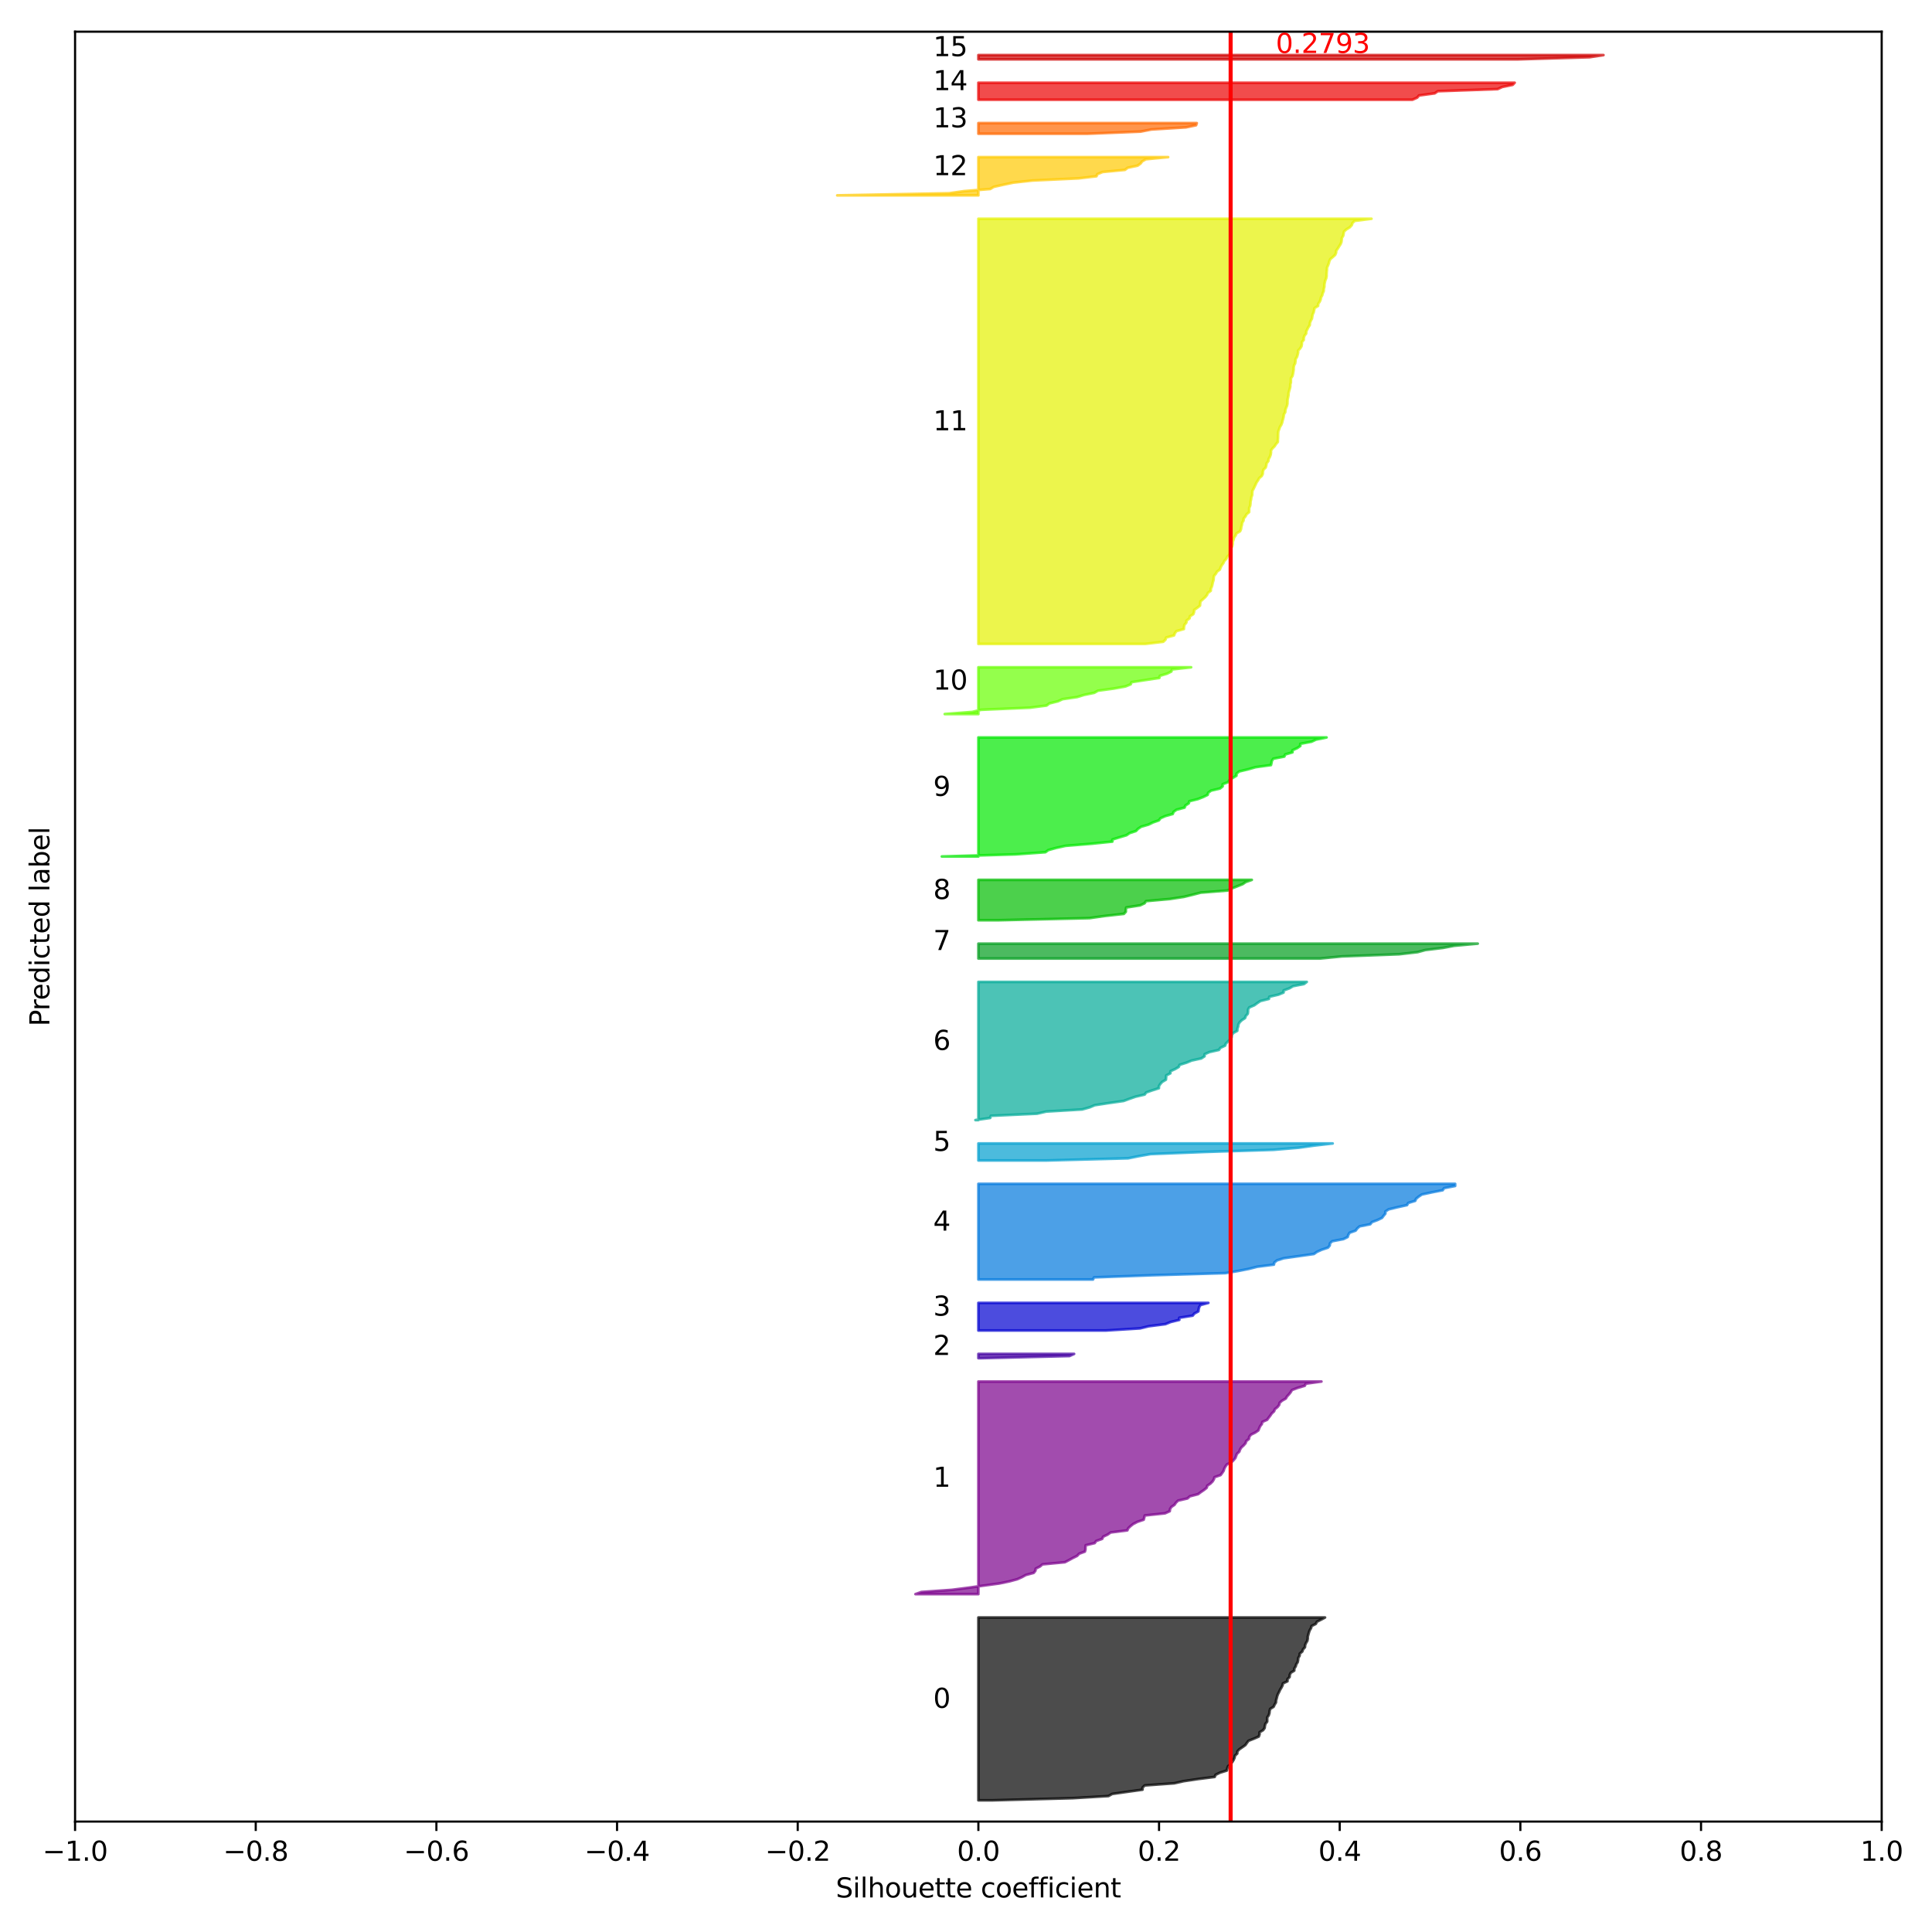 <?xml version="1.0" encoding="utf-8" standalone="no"?>
<!DOCTYPE svg PUBLIC "-//W3C//DTD SVG 1.1//EN"
  "http://www.w3.org/Graphics/SVG/1.1/DTD/svg11.dtd">
<svg xmlns:xlink="http://www.w3.org/1999/xlink" width="720pt" height="720pt" viewBox="0 0 720 720" xmlns="http://www.w3.org/2000/svg" version="1.1">
 <defs>
  <style type="text/css">*{stroke-linejoin: round; stroke-linecap: butt}</style>
 </defs>
 <g id="figure_1">
  <g id="patch_1">
   <path d="M 0 720 
L 720 720 
L 720 0 
L 0 0 
z
" style="fill: #ffffff"/>
  </g>
  <g id="axes_1">
   <g id="patch_2">
    <path d="M 27.978 678.844 
L 701.248 678.844 
L 701.248 11.814 
L 27.978 11.814 
z
" style="fill: #ffffff"/>
   </g>
   <g id="PolyCollection_1">
    <defs>
     <path id="mf86d739bfe" d="M 369.864 -49.078 
L 364.613 -49.078 
L 364.613 -49.87 
L 364.613 -50.663 
L 364.613 -51.455 
L 364.613 -52.247 
L 364.613 -53.039 
L 364.613 -53.831 
L 364.613 -54.624 
L 364.613 -55.416 
L 364.613 -56.208 
L 364.613 -57 
L 364.613 -57.792 
L 364.613 -58.585 
L 364.613 -59.377 
L 364.613 -60.169 
L 364.613 -60.961 
L 364.613 -61.753 
L 364.613 -62.546 
L 364.613 -63.338 
L 364.613 -64.13 
L 364.613 -64.922 
L 364.613 -65.714 
L 364.613 -66.507 
L 364.613 -67.299 
L 364.613 -68.091 
L 364.613 -68.883 
L 364.613 -69.675 
L 364.613 -70.468 
L 364.613 -71.26 
L 364.613 -72.052 
L 364.613 -72.844 
L 364.613 -73.636 
L 364.613 -74.429 
L 364.613 -75.221 
L 364.613 -76.013 
L 364.613 -76.805 
L 364.613 -77.597 
L 364.613 -78.389 
L 364.613 -79.182 
L 364.613 -79.974 
L 364.613 -80.766 
L 364.613 -81.558 
L 364.613 -82.35 
L 364.613 -83.143 
L 364.613 -83.935 
L 364.613 -84.727 
L 364.613 -85.519 
L 364.613 -86.311 
L 364.613 -87.104 
L 364.613 -87.896 
L 364.613 -88.688 
L 364.613 -89.48 
L 364.613 -90.272 
L 364.613 -91.065 
L 364.613 -91.857 
L 364.613 -92.649 
L 364.613 -93.441 
L 364.613 -94.233 
L 364.613 -95.026 
L 364.613 -95.818 
L 364.613 -96.61 
L 364.613 -97.402 
L 364.613 -98.194 
L 364.613 -98.987 
L 364.613 -99.779 
L 364.613 -100.571 
L 364.613 -101.363 
L 364.613 -102.155 
L 364.613 -102.948 
L 364.613 -103.74 
L 364.613 -104.532 
L 364.613 -105.324 
L 364.613 -106.116 
L 364.613 -106.909 
L 364.613 -107.701 
L 364.613 -108.493 
L 364.613 -109.285 
L 364.613 -110.077 
L 364.613 -110.87 
L 364.613 -111.662 
L 364.613 -112.454 
L 364.613 -113.246 
L 364.613 -114.038 
L 364.613 -114.831 
L 364.613 -115.623 
L 364.613 -116.415 
L 364.613 -117.207 
L 493.801 -117.207 
L 493.801 -117.207 
L 492.32 -116.415 
L 490.753 -115.623 
L 490.374 -114.831 
L 488.786 -114.038 
L 488.572 -113.246 
L 488.088 -112.454 
L 487.804 -111.662 
L 487.588 -110.87 
L 487.367 -110.077 
L 487.361 -109.285 
L 487.186 -108.493 
L 486.7 -107.701 
L 486.375 -106.909 
L 486.317 -106.116 
L 485.584 -105.324 
L 485.333 -104.532 
L 484.373 -103.74 
L 484.322 -102.948 
L 483.832 -102.155 
L 483.759 -101.363 
L 483.606 -100.571 
L 483.087 -99.779 
L 482.856 -98.987 
L 482.35 -98.194 
L 482.324 -97.402 
L 481.024 -96.61 
L 480.636 -95.818 
L 480.59 -95.026 
L 479.813 -94.233 
L 479.804 -93.441 
L 478.113 -92.649 
L 477.942 -91.857 
L 477.539 -91.065 
L 477.037 -90.272 
L 476.687 -89.48 
L 476.268 -88.688 
L 475.969 -87.896 
L 475.785 -87.104 
L 475.544 -86.311 
L 475.499 -85.519 
L 474.993 -84.727 
L 474.635 -83.935 
L 473.354 -83.143 
L 473.145 -82.35 
L 473.065 -81.558 
L 472.817 -80.766 
L 472.252 -79.974 
L 472.248 -79.182 
L 472.239 -78.389 
L 471.583 -77.597 
L 471.375 -76.805 
L 471.288 -76.013 
L 470.705 -75.221 
L 469.394 -74.429 
L 469.392 -73.636 
L 469.107 -72.844 
L 467.29 -72.052 
L 465.277 -71.26 
L 464.676 -70.468 
L 464.123 -69.675 
L 463.01 -68.883 
L 461.856 -68.091 
L 461.125 -67.299 
L 461.083 -66.507 
L 460.212 -65.714 
L 460.062 -64.922 
L 459.712 -64.13 
L 459.23 -63.338 
L 458.557 -62.546 
L 457.641 -61.753 
L 457.369 -60.961 
L 457.198 -60.169 
L 454.636 -59.377 
L 453.019 -58.585 
L 452.666 -57.792 
L 446.432 -57 
L 441.109 -56.208 
L 437.603 -55.416 
L 426.619 -54.624 
L 425.786 -53.831 
L 425.78 -53.039 
L 420.093 -52.247 
L 414.494 -51.455 
L 413.074 -50.663 
L 399.715 -49.87 
L 369.864 -49.078 
z
" style="stroke: #000000; stroke-opacity: 0.7"/>
    </defs>
    <g clip-path="url(#p202120373c)">
     <use xlink:href="#mf86d739bfe" x="0" y="720" style="fill-opacity: 0.7; stroke: #000000; stroke-opacity: 0.7"/>
    </g>
   </g>
   <g id="PolyCollection_2">
    <defs>
     <path id="m8d370789b7" d="M 341.167 -125.921 
L 364.613 -125.921 
L 364.613 -126.713 
L 364.613 -127.506 
L 364.613 -128.298 
L 364.613 -129.09 
L 364.613 -129.882 
L 364.613 -130.674 
L 364.613 -131.467 
L 364.613 -132.259 
L 364.613 -133.051 
L 364.613 -133.843 
L 364.613 -134.635 
L 364.613 -135.428 
L 364.613 -136.22 
L 364.613 -137.012 
L 364.613 -137.804 
L 364.613 -138.596 
L 364.613 -139.389 
L 364.613 -140.181 
L 364.613 -140.973 
L 364.613 -141.765 
L 364.613 -142.557 
L 364.613 -143.35 
L 364.613 -144.142 
L 364.613 -144.934 
L 364.613 -145.726 
L 364.613 -146.518 
L 364.613 -147.311 
L 364.613 -148.103 
L 364.613 -148.895 
L 364.613 -149.687 
L 364.613 -150.479 
L 364.613 -151.272 
L 364.613 -152.064 
L 364.613 -152.856 
L 364.613 -153.648 
L 364.613 -154.44 
L 364.613 -155.233 
L 364.613 -156.025 
L 364.613 -156.817 
L 364.613 -157.609 
L 364.613 -158.401 
L 364.613 -159.194 
L 364.613 -159.986 
L 364.613 -160.778 
L 364.613 -161.57 
L 364.613 -162.362 
L 364.613 -163.155 
L 364.613 -163.947 
L 364.613 -164.739 
L 364.613 -165.531 
L 364.613 -166.323 
L 364.613 -167.116 
L 364.613 -167.908 
L 364.613 -168.7 
L 364.613 -169.492 
L 364.613 -170.284 
L 364.613 -171.077 
L 364.613 -171.869 
L 364.613 -172.661 
L 364.613 -173.453 
L 364.613 -174.245 
L 364.613 -175.037 
L 364.613 -175.83 
L 364.613 -176.622 
L 364.613 -177.414 
L 364.613 -178.206 
L 364.613 -178.998 
L 364.613 -179.791 
L 364.613 -180.583 
L 364.613 -181.375 
L 364.613 -182.167 
L 364.613 -182.959 
L 364.613 -183.752 
L 364.613 -184.544 
L 364.613 -185.336 
L 364.613 -186.128 
L 364.613 -186.92 
L 364.613 -187.713 
L 364.613 -188.505 
L 364.613 -189.297 
L 364.613 -190.089 
L 364.613 -190.881 
L 364.613 -191.674 
L 364.613 -192.466 
L 364.613 -193.258 
L 364.613 -194.05 
L 364.613 -194.842 
L 364.613 -195.635 
L 364.613 -196.427 
L 364.613 -197.219 
L 364.613 -198.011 
L 364.613 -198.803 
L 364.613 -199.596 
L 364.613 -200.388 
L 364.613 -201.18 
L 364.613 -201.972 
L 364.613 -202.764 
L 364.613 -203.557 
L 364.613 -204.349 
L 364.613 -205.141 
L 492.455 -205.141 
L 492.455 -205.141 
L 486.626 -204.349 
L 486.237 -203.557 
L 483.519 -202.764 
L 481.461 -201.972 
L 481 -201.18 
L 480.375 -200.388 
L 479.632 -199.596 
L 479.179 -198.803 
L 477.784 -198.011 
L 476.868 -197.219 
L 476.701 -196.427 
L 476.082 -195.635 
L 475.098 -194.842 
L 474.807 -194.05 
L 473.937 -193.258 
L 473.409 -192.466 
L 472.797 -191.674 
L 472.217 -190.881 
L 470.428 -190.089 
L 470.249 -189.297 
L 469.621 -188.505 
L 469.26 -187.713 
L 468.95 -186.92 
L 467.775 -186.128 
L 466.178 -185.336 
L 465.56 -184.544 
L 465.44 -183.752 
L 464.428 -182.959 
L 464.182 -182.167 
L 463.491 -181.375 
L 462.616 -180.583 
L 462.117 -179.791 
L 461.845 -178.998 
L 460.961 -178.206 
L 460.664 -177.414 
L 460.369 -176.622 
L 459.694 -175.83 
L 458.906 -175.037 
L 457.217 -174.245 
L 456.651 -173.453 
L 456.242 -172.661 
L 456.003 -171.869 
L 455.468 -171.077 
L 454.882 -170.284 
L 452.602 -169.492 
L 452.375 -168.7 
L 451.886 -167.908 
L 451.09 -167.116 
L 449.915 -166.323 
L 449.69 -165.531 
L 448.682 -164.739 
L 447.533 -163.947 
L 446.464 -163.155 
L 443.406 -162.362 
L 442.526 -161.57 
L 439.038 -160.778 
L 438.226 -159.986 
L 437.688 -159.194 
L 436.517 -158.401 
L 436.029 -157.609 
L 435.929 -156.817 
L 434.15 -156.025 
L 426.632 -155.233 
L 426.427 -154.44 
L 426.216 -153.648 
L 423.857 -152.856 
L 422.322 -152.064 
L 421.315 -151.272 
L 420.463 -150.479 
L 420.124 -149.687 
L 413.905 -148.895 
L 412.769 -148.103 
L 411.086 -147.311 
L 410.757 -146.518 
L 408.508 -145.726 
L 407.961 -144.934 
L 404.623 -144.142 
L 404.522 -143.35 
L 404.513 -142.557 
L 404.301 -141.765 
L 402.155 -140.973 
L 401.417 -140.181 
L 399.806 -139.389 
L 398.37 -138.596 
L 396.849 -137.804 
L 388.488 -137.012 
L 387.565 -136.22 
L 385.977 -135.428 
L 385.868 -134.635 
L 385.243 -133.843 
L 382.288 -133.051 
L 380.866 -132.259 
L 379.097 -131.467 
L 376.186 -130.674 
L 372.391 -129.882 
L 366.52 -129.09 
L 360.892 -128.298 
L 354.702 -127.506 
L 343.37 -126.713 
L 341.167 -125.921 
z
" style="stroke: #7b008c; stroke-opacity: 0.7"/>
    </defs>
    <g clip-path="url(#p202120373c)">
     <use xlink:href="#m8d370789b7" x="0" y="720" style="fill: #7b008c; fill-opacity: 0.7; stroke: #7b008c; stroke-opacity: 0.7"/>
    </g>
   </g>
   <g id="PolyCollection_3">
    <defs>
     <path id="ma899f1777b" d="M 365.662 -213.855 
L 364.613 -213.855 
L 364.613 -214.647 
L 364.613 -215.44 
L 400.287 -215.44 
L 400.287 -215.44 
L 398.539 -214.647 
L 365.662 -213.855 
z
" style="stroke: #4300a2; stroke-opacity: 0.7"/>
    </defs>
    <g clip-path="url(#p202120373c)">
     <use xlink:href="#ma899f1777b" x="0" y="720" style="fill: #4300a2; fill-opacity: 0.7; stroke: #4300a2; stroke-opacity: 0.7"/>
    </g>
   </g>
   <g id="PolyCollection_4">
    <defs>
     <path id="m6e3b703d1a" d="M 412.032 -224.154 
L 364.613 -224.154 
L 364.613 -224.946 
L 364.613 -225.738 
L 364.613 -226.53 
L 364.613 -227.322 
L 364.613 -228.115 
L 364.613 -228.907 
L 364.613 -229.699 
L 364.613 -230.491 
L 364.613 -231.283 
L 364.613 -232.076 
L 364.613 -232.868 
L 364.613 -233.66 
L 364.613 -234.452 
L 450.317 -234.452 
L 450.317 -234.452 
L 447.38 -233.66 
L 446.889 -232.868 
L 446.708 -232.076 
L 446.59 -231.283 
L 445.102 -230.491 
L 444.476 -229.699 
L 439.486 -228.907 
L 439.486 -228.115 
L 436.246 -227.322 
L 434.299 -226.53 
L 428.067 -225.738 
L 424.852 -224.946 
L 412.032 -224.154 
z
" style="stroke: #0000d1; stroke-opacity: 0.7"/>
    </defs>
    <g clip-path="url(#p202120373c)">
     <use xlink:href="#m6e3b703d1a" x="0" y="720" style="fill: #0000d1; fill-opacity: 0.7; stroke: #0000d1; stroke-opacity: 0.7"/>
    </g>
   </g>
   <g id="PolyCollection_5">
    <defs>
     <path id="m589f950a03" d="M 407.318 -243.166 
L 364.613 -243.166 
L 364.613 -243.959 
L 364.613 -244.751 
L 364.613 -245.543 
L 364.613 -246.335 
L 364.613 -247.127 
L 364.613 -247.92 
L 364.613 -248.712 
L 364.613 -249.504 
L 364.613 -250.296 
L 364.613 -251.088 
L 364.613 -251.881 
L 364.613 -252.673 
L 364.613 -253.465 
L 364.613 -254.257 
L 364.613 -255.049 
L 364.613 -255.842 
L 364.613 -256.634 
L 364.613 -257.426 
L 364.613 -258.218 
L 364.613 -259.01 
L 364.613 -259.803 
L 364.613 -260.595 
L 364.613 -261.387 
L 364.613 -262.179 
L 364.613 -262.971 
L 364.613 -263.764 
L 364.613 -264.556 
L 364.613 -265.348 
L 364.613 -266.14 
L 364.613 -266.932 
L 364.613 -267.725 
L 364.613 -268.517 
L 364.613 -269.309 
L 364.613 -270.101 
L 364.613 -270.893 
L 364.613 -271.685 
L 364.613 -272.478 
L 364.613 -273.27 
L 364.613 -274.062 
L 364.613 -274.854 
L 364.613 -275.646 
L 364.613 -276.439 
L 364.613 -277.231 
L 364.613 -278.023 
L 364.613 -278.815 
L 542.289 -278.815 
L 542.289 -278.815 
L 542.283 -278.023 
L 538.186 -277.231 
L 537.65 -276.439 
L 533.593 -275.646 
L 529.899 -274.854 
L 528.699 -274.062 
L 527.727 -273.27 
L 527.394 -272.478 
L 524.786 -271.685 
L 524.358 -270.893 
L 520.781 -270.101 
L 517.501 -269.309 
L 516.286 -268.517 
L 516.286 -267.725 
L 515.624 -266.932 
L 515.036 -266.14 
L 513.404 -265.348 
L 511.274 -264.556 
L 510.654 -263.764 
L 506.679 -262.971 
L 505.78 -262.179 
L 505.21 -261.387 
L 502.957 -260.595 
L 502.48 -259.803 
L 502.239 -259.01 
L 500.629 -258.218 
L 496.462 -257.426 
L 495.618 -256.634 
L 495.557 -255.842 
L 494.905 -255.049 
L 492.532 -254.257 
L 490.777 -253.465 
L 489.661 -252.673 
L 484.057 -251.881 
L 478.396 -251.088 
L 475.9 -250.296 
L 474.904 -249.504 
L 474.743 -248.712 
L 468.527 -247.92 
L 465.412 -247.127 
L 461.393 -246.335 
L 456.655 -245.543 
L 429.286 -244.751 
L 407.72 -243.959 
L 407.318 -243.166 
z
" style="stroke: #0078dd; stroke-opacity: 0.7"/>
    </defs>
    <g clip-path="url(#p202120373c)">
     <use xlink:href="#m589f950a03" x="0" y="720" style="fill: #0078dd; fill-opacity: 0.7; stroke: #0078dd; stroke-opacity: 0.7"/>
    </g>
   </g>
   <g id="PolyCollection_6">
    <defs>
     <path id="m3a87e2c3c7" d="M 390.222 -287.529 
L 364.613 -287.529 
L 364.613 -288.322 
L 364.613 -289.114 
L 364.613 -289.906 
L 364.613 -290.698 
L 364.613 -291.49 
L 364.613 -292.283 
L 364.613 -293.075 
L 364.613 -293.867 
L 496.649 -293.867 
L 496.649 -293.867 
L 489.717 -293.075 
L 484.057 -292.283 
L 474.557 -291.49 
L 448.858 -290.698 
L 428.808 -289.906 
L 424.296 -289.114 
L 420.378 -288.322 
L 390.222 -287.529 
z
" style="stroke: #009ecf; stroke-opacity: 0.7"/>
    </defs>
    <g clip-path="url(#p202120373c)">
     <use xlink:href="#m3a87e2c3c7" x="0" y="720" style="fill: #009ecf; fill-opacity: 0.7; stroke: #009ecf; stroke-opacity: 0.7"/>
    </g>
   </g>
   <g id="PolyCollection_7">
    <defs>
     <path id="mda9655f2ad" d="M 363.515 -302.581 
L 364.613 -302.581 
L 364.613 -303.373 
L 364.613 -304.166 
L 364.613 -304.958 
L 364.613 -305.75 
L 364.613 -306.542 
L 364.613 -307.334 
L 364.613 -308.127 
L 364.613 -308.919 
L 364.613 -309.711 
L 364.613 -310.503 
L 364.613 -311.295 
L 364.613 -312.088 
L 364.613 -312.88 
L 364.613 -313.672 
L 364.613 -314.464 
L 364.613 -315.256 
L 364.613 -316.049 
L 364.613 -316.841 
L 364.613 -317.633 
L 364.613 -318.425 
L 364.613 -319.217 
L 364.613 -320.009 
L 364.613 -320.802 
L 364.613 -321.594 
L 364.613 -322.386 
L 364.613 -323.178 
L 364.613 -323.97 
L 364.613 -324.763 
L 364.613 -325.555 
L 364.613 -326.347 
L 364.613 -327.139 
L 364.613 -327.931 
L 364.613 -328.724 
L 364.613 -329.516 
L 364.613 -330.308 
L 364.613 -331.1 
L 364.613 -331.892 
L 364.613 -332.685 
L 364.613 -333.477 
L 364.613 -334.269 
L 364.613 -335.061 
L 364.613 -335.853 
L 364.613 -336.646 
L 364.613 -337.438 
L 364.613 -338.23 
L 364.613 -339.022 
L 364.613 -339.814 
L 364.613 -340.607 
L 364.613 -341.399 
L 364.613 -342.191 
L 364.613 -342.983 
L 364.613 -343.775 
L 364.613 -344.568 
L 364.613 -345.36 
L 364.613 -346.152 
L 364.613 -346.944 
L 364.613 -347.736 
L 364.613 -348.529 
L 364.613 -349.321 
L 364.613 -350.113 
L 364.613 -350.905 
L 364.613 -351.697 
L 364.613 -352.49 
L 364.613 -353.282 
L 364.613 -354.074 
L 486.994 -354.074 
L 486.994 -354.074 
L 485.959 -353.282 
L 481.87 -352.49 
L 480.538 -351.697 
L 478.385 -350.905 
L 478.335 -350.113 
L 476.42 -349.321 
L 473.022 -348.529 
L 472.886 -347.736 
L 469.699 -346.944 
L 468.517 -346.152 
L 467.435 -345.36 
L 465.566 -344.568 
L 465.11 -343.775 
L 465.11 -342.983 
L 464.996 -342.191 
L 464.254 -341.399 
L 463.999 -340.607 
L 462.786 -339.814 
L 461.972 -339.022 
L 461.517 -338.23 
L 461.415 -337.438 
L 461.128 -336.646 
L 461.094 -335.853 
L 459.641 -335.061 
L 459.045 -334.269 
L 459.017 -333.477 
L 458.413 -332.685 
L 457.661 -331.892 
L 456.834 -331.1 
L 456.539 -330.308 
L 454.803 -329.516 
L 454.251 -328.724 
L 450.752 -327.931 
L 448.929 -327.139 
L 448.895 -326.347 
L 447.67 -325.555 
L 444.063 -324.763 
L 442.154 -323.97 
L 439.609 -323.178 
L 439.282 -322.386 
L 437.932 -321.594 
L 436.183 -320.802 
L 436.16 -320.009 
L 434.601 -319.217 
L 434.575 -318.425 
L 434.499 -317.633 
L 433.144 -316.841 
L 432.416 -316.049 
L 431.896 -315.256 
L 431.887 -314.464 
L 429.444 -313.672 
L 427.151 -312.88 
L 426.588 -312.088 
L 423.178 -311.295 
L 420.9 -310.503 
L 418.758 -309.711 
L 413.198 -308.919 
L 407.975 -308.127 
L 406.113 -307.334 
L 403.284 -306.542 
L 389.874 -305.75 
L 386.469 -304.958 
L 369.234 -304.166 
L 369.022 -303.373 
L 363.515 -302.581 
z
" style="stroke: #00aa98; stroke-opacity: 0.7"/>
    </defs>
    <g clip-path="url(#p202120373c)">
     <use xlink:href="#mda9655f2ad" x="0" y="720" style="fill: #00aa98; fill-opacity: 0.7; stroke: #00aa98; stroke-opacity: 0.7"/>
    </g>
   </g>
   <g id="PolyCollection_8">
    <defs>
     <path id="m700447b672" d="M 491.957 -362.788 
L 364.613 -362.788 
L 364.613 -363.58 
L 364.613 -364.373 
L 364.613 -365.165 
L 364.613 -365.957 
L 364.613 -366.749 
L 364.613 -367.541 
L 364.613 -368.333 
L 550.704 -368.333 
L 550.704 -368.333 
L 541.941 -367.541 
L 537.746 -366.749 
L 531.186 -365.957 
L 528.277 -365.165 
L 521.365 -364.373 
L 500.118 -363.58 
L 491.957 -362.788 
z
" style="stroke: #009d1d; stroke-opacity: 0.7"/>
    </defs>
    <g clip-path="url(#p202120373c)">
     <use xlink:href="#m700447b672" x="0" y="720" style="fill: #009d1d; fill-opacity: 0.7; stroke: #009d1d; stroke-opacity: 0.7"/>
    </g>
   </g>
   <g id="PolyCollection_9">
    <defs>
     <path id="m473bbe5c7a" d="M 371.99 -377.048 
L 364.613 -377.048 
L 364.613 -377.84 
L 364.613 -378.632 
L 364.613 -379.424 
L 364.613 -380.216 
L 364.613 -381.009 
L 364.613 -381.801 
L 364.613 -382.593 
L 364.613 -383.385 
L 364.613 -384.177 
L 364.613 -384.97 
L 364.613 -385.762 
L 364.613 -386.554 
L 364.613 -387.346 
L 364.613 -388.138 
L 364.613 -388.931 
L 364.613 -389.723 
L 364.613 -390.515 
L 364.613 -391.307 
L 364.613 -392.099 
L 466.511 -392.099 
L 466.511 -392.099 
L 464.247 -391.307 
L 463.114 -390.515 
L 461.129 -389.723 
L 459.109 -388.931 
L 457.517 -388.138 
L 447.489 -387.346 
L 444.436 -386.554 
L 441.199 -385.762 
L 435.993 -384.97 
L 427.073 -384.177 
L 426.557 -383.385 
L 424.867 -382.593 
L 419.695 -381.801 
L 419.565 -381.009 
L 419.561 -380.216 
L 418.83 -379.424 
L 411.632 -378.632 
L 406.029 -377.84 
L 371.99 -377.048 
z
" style="stroke: #00bc00; stroke-opacity: 0.7"/>
    </defs>
    <g clip-path="url(#p202120373c)">
     <use xlink:href="#m473bbe5c7a" x="0" y="720" style="fill: #00bc00; fill-opacity: 0.7; stroke: #00bc00; stroke-opacity: 0.7"/>
    </g>
   </g>
   <g id="PolyCollection_10">
    <defs>
     <path id="mba2db24e28" d="M 350.997 -400.814 
L 364.613 -400.814 
L 364.613 -401.606 
L 364.613 -402.398 
L 364.613 -403.19 
L 364.613 -403.982 
L 364.613 -404.775 
L 364.613 -405.567 
L 364.613 -406.359 
L 364.613 -407.151 
L 364.613 -407.943 
L 364.613 -408.736 
L 364.613 -409.528 
L 364.613 -410.32 
L 364.613 -411.112 
L 364.613 -411.904 
L 364.613 -412.697 
L 364.613 -413.489 
L 364.613 -414.281 
L 364.613 -415.073 
L 364.613 -415.865 
L 364.613 -416.657 
L 364.613 -417.45 
L 364.613 -418.242 
L 364.613 -419.034 
L 364.613 -419.826 
L 364.613 -420.618 
L 364.613 -421.411 
L 364.613 -422.203 
L 364.613 -422.995 
L 364.613 -423.787 
L 364.613 -424.579 
L 364.613 -425.372 
L 364.613 -426.164 
L 364.613 -426.956 
L 364.613 -427.748 
L 364.613 -428.54 
L 364.613 -429.333 
L 364.613 -430.125 
L 364.613 -430.917 
L 364.613 -431.709 
L 364.613 -432.501 
L 364.613 -433.294 
L 364.613 -434.086 
L 364.613 -434.878 
L 364.613 -435.67 
L 364.613 -436.462 
L 364.613 -437.255 
L 364.613 -438.047 
L 364.613 -438.839 
L 364.613 -439.631 
L 364.613 -440.423 
L 364.613 -441.216 
L 364.613 -442.008 
L 364.613 -442.8 
L 364.613 -443.592 
L 364.613 -444.384 
L 364.613 -445.177 
L 494.365 -445.177 
L 494.365 -445.177 
L 490.438 -444.384 
L 488.769 -443.592 
L 484.585 -442.8 
L 484.585 -442.008 
L 483.44 -441.216 
L 481.669 -440.423 
L 481.669 -439.631 
L 478.964 -438.839 
L 478.623 -438.047 
L 474.513 -437.255 
L 473.979 -436.462 
L 473.844 -435.67 
L 473.648 -434.878 
L 467.879 -434.086 
L 465.121 -433.294 
L 461.788 -432.501 
L 460.828 -431.709 
L 460.78 -430.917 
L 459.453 -430.125 
L 458.168 -429.333 
L 457.717 -428.54 
L 455.647 -427.748 
L 455.647 -426.956 
L 454.688 -426.164 
L 451.347 -425.372 
L 450.248 -424.579 
L 450.057 -423.787 
L 448.428 -422.995 
L 446.415 -422.203 
L 443.225 -421.411 
L 443.011 -420.618 
L 441.757 -419.826 
L 441.451 -419.034 
L 438.448 -418.242 
L 437.349 -417.45 
L 437.051 -416.657 
L 434.259 -415.865 
L 432.46 -415.073 
L 431.886 -414.281 
L 429.624 -413.489 
L 428.012 -412.697 
L 425.256 -411.904 
L 424.088 -411.112 
L 423.35 -410.32 
L 420.959 -409.528 
L 419.801 -408.736 
L 417.144 -407.943 
L 414.569 -407.151 
L 414.533 -406.359 
L 406.804 -405.567 
L 397.071 -404.775 
L 393.486 -403.982 
L 390.661 -403.19 
L 389.581 -402.398 
L 378.53 -401.606 
L 350.997 -400.814 
z
" style="stroke: #00e700; stroke-opacity: 0.7"/>
    </defs>
    <g clip-path="url(#p202120373c)">
     <use xlink:href="#mba2db24e28" x="0" y="720" style="fill: #00e700; fill-opacity: 0.7; stroke: #00e700; stroke-opacity: 0.7"/>
    </g>
   </g>
   <g id="PolyCollection_11">
    <defs>
     <path id="m4a41233544" d="M 352.077 -453.891 
L 364.613 -453.891 
L 364.613 -454.683 
L 364.613 -455.475 
L 364.613 -456.267 
L 364.613 -457.06 
L 364.613 -457.852 
L 364.613 -458.644 
L 364.613 -459.436 
L 364.613 -460.228 
L 364.613 -461.021 
L 364.613 -461.813 
L 364.613 -462.605 
L 364.613 -463.397 
L 364.613 -464.189 
L 364.613 -464.981 
L 364.613 -465.774 
L 364.613 -466.566 
L 364.613 -467.358 
L 364.613 -468.15 
L 364.613 -468.942 
L 364.613 -469.735 
L 364.613 -470.527 
L 364.613 -471.319 
L 443.893 -471.319 
L 443.893 -471.319 
L 436.79 -470.527 
L 436.511 -469.735 
L 434.91 -468.942 
L 432.249 -468.15 
L 432.047 -467.358 
L 426.802 -466.566 
L 421.673 -465.774 
L 421.377 -464.981 
L 419.434 -464.189 
L 415.103 -463.397 
L 409.185 -462.605 
L 407.81 -461.813 
L 403.981 -461.021 
L 401.406 -460.228 
L 395.978 -459.436 
L 394.264 -458.644 
L 391.06 -457.852 
L 390.015 -457.06 
L 383.854 -456.267 
L 365.605 -455.475 
L 362.341 -454.683 
L 352.077 -453.891 
z
" style="stroke: #67ff00; stroke-opacity: 0.7"/>
    </defs>
    <g clip-path="url(#p202120373c)">
     <use xlink:href="#m4a41233544" x="0" y="720" style="fill: #67ff00; fill-opacity: 0.7; stroke: #67ff00; stroke-opacity: 0.7"/>
    </g>
   </g>
   <g id="PolyCollection_12">
    <defs>
     <path id="m220115c7be" d="M 426.814 -480.033 
L 364.613 -480.033 
L 364.613 -480.825 
L 364.613 -481.618 
L 364.613 -482.41 
L 364.613 -483.202 
L 364.613 -483.994 
L 364.613 -484.786 
L 364.613 -485.579 
L 364.613 -486.371 
L 364.613 -487.163 
L 364.613 -487.955 
L 364.613 -488.747 
L 364.613 -489.54 
L 364.613 -490.332 
L 364.613 -491.124 
L 364.613 -491.916 
L 364.613 -492.708 
L 364.613 -493.501 
L 364.613 -494.293 
L 364.613 -495.085 
L 364.613 -495.877 
L 364.613 -496.669 
L 364.613 -497.462 
L 364.613 -498.254 
L 364.613 -499.046 
L 364.613 -499.838 
L 364.613 -500.63 
L 364.613 -501.423 
L 364.613 -502.215 
L 364.613 -503.007 
L 364.613 -503.799 
L 364.613 -504.591 
L 364.613 -505.384 
L 364.613 -506.176 
L 364.613 -506.968 
L 364.613 -507.76 
L 364.613 -508.552 
L 364.613 -509.345 
L 364.613 -510.137 
L 364.613 -510.929 
L 364.613 -511.721 
L 364.613 -512.513 
L 364.613 -513.305 
L 364.613 -514.098 
L 364.613 -514.89 
L 364.613 -515.682 
L 364.613 -516.474 
L 364.613 -517.266 
L 364.613 -518.059 
L 364.613 -518.851 
L 364.613 -519.643 
L 364.613 -520.435 
L 364.613 -521.227 
L 364.613 -522.02 
L 364.613 -522.812 
L 364.613 -523.604 
L 364.613 -524.396 
L 364.613 -525.188 
L 364.613 -525.981 
L 364.613 -526.773 
L 364.613 -527.565 
L 364.613 -528.357 
L 364.613 -529.149 
L 364.613 -529.942 
L 364.613 -530.734 
L 364.613 -531.526 
L 364.613 -532.318 
L 364.613 -533.11 
L 364.613 -533.903 
L 364.613 -534.695 
L 364.613 -535.487 
L 364.613 -536.279 
L 364.613 -537.071 
L 364.613 -537.864 
L 364.613 -538.656 
L 364.613 -539.448 
L 364.613 -540.24 
L 364.613 -541.032 
L 364.613 -541.825 
L 364.613 -542.617 
L 364.613 -543.409 
L 364.613 -544.201 
L 364.613 -544.993 
L 364.613 -545.786 
L 364.613 -546.578 
L 364.613 -547.37 
L 364.613 -548.162 
L 364.613 -548.954 
L 364.613 -549.747 
L 364.613 -550.539 
L 364.613 -551.331 
L 364.613 -552.123 
L 364.613 -552.915 
L 364.613 -553.708 
L 364.613 -554.5 
L 364.613 -555.292 
L 364.613 -556.084 
L 364.613 -556.876 
L 364.613 -557.669 
L 364.613 -558.461 
L 364.613 -559.253 
L 364.613 -560.045 
L 364.613 -560.837 
L 364.613 -561.629 
L 364.613 -562.422 
L 364.613 -563.214 
L 364.613 -564.006 
L 364.613 -564.798 
L 364.613 -565.59 
L 364.613 -566.383 
L 364.613 -567.175 
L 364.613 -567.967 
L 364.613 -568.759 
L 364.613 -569.551 
L 364.613 -570.344 
L 364.613 -571.136 
L 364.613 -571.928 
L 364.613 -572.72 
L 364.613 -573.512 
L 364.613 -574.305 
L 364.613 -575.097 
L 364.613 -575.889 
L 364.613 -576.681 
L 364.613 -577.473 
L 364.613 -578.266 
L 364.613 -579.058 
L 364.613 -579.85 
L 364.613 -580.642 
L 364.613 -581.434 
L 364.613 -582.227 
L 364.613 -583.019 
L 364.613 -583.811 
L 364.613 -584.603 
L 364.613 -585.395 
L 364.613 -586.188 
L 364.613 -586.98 
L 364.613 -587.772 
L 364.613 -588.564 
L 364.613 -589.356 
L 364.613 -590.149 
L 364.613 -590.941 
L 364.613 -591.733 
L 364.613 -592.525 
L 364.613 -593.317 
L 364.613 -594.11 
L 364.613 -594.902 
L 364.613 -595.694 
L 364.613 -596.486 
L 364.613 -597.278 
L 364.613 -598.071 
L 364.613 -598.863 
L 364.613 -599.655 
L 364.613 -600.447 
L 364.613 -601.239 
L 364.613 -602.032 
L 364.613 -602.824 
L 364.613 -603.616 
L 364.613 -604.408 
L 364.613 -605.2 
L 364.613 -605.993 
L 364.613 -606.785 
L 364.613 -607.577 
L 364.613 -608.369 
L 364.613 -609.161 
L 364.613 -609.953 
L 364.613 -610.746 
L 364.613 -611.538 
L 364.613 -612.33 
L 364.613 -613.122 
L 364.613 -613.914 
L 364.613 -614.707 
L 364.613 -615.499 
L 364.613 -616.291 
L 364.613 -617.083 
L 364.613 -617.875 
L 364.613 -618.668 
L 364.613 -619.46 
L 364.613 -620.252 
L 364.613 -621.044 
L 364.613 -621.836 
L 364.613 -622.629 
L 364.613 -623.421 
L 364.613 -624.213 
L 364.613 -625.005 
L 364.613 -625.797 
L 364.613 -626.59 
L 364.613 -627.382 
L 364.613 -628.174 
L 364.613 -628.966 
L 364.613 -629.758 
L 364.613 -630.551 
L 364.613 -631.343 
L 364.613 -632.135 
L 364.613 -632.927 
L 364.613 -633.719 
L 364.613 -634.512 
L 364.613 -635.304 
L 364.613 -636.096 
L 364.613 -636.888 
L 364.613 -637.68 
L 364.613 -638.473 
L 511.108 -638.473 
L 511.108 -638.473 
L 504.846 -637.68 
L 504.019 -636.888 
L 503.762 -636.096 
L 503.027 -635.304 
L 501.752 -634.512 
L 500.872 -633.719 
L 500.71 -632.927 
L 500.576 -632.135 
L 500.071 -631.343 
L 500.006 -630.551 
L 499.892 -629.758 
L 499.565 -628.966 
L 499.032 -628.174 
L 498.554 -627.382 
L 497.966 -626.59 
L 497.91 -625.797 
L 497.56 -625.005 
L 496.689 -624.213 
L 495.741 -623.421 
L 495.385 -622.629 
L 495.193 -621.836 
L 494.886 -621.044 
L 494.528 -620.252 
L 494.511 -619.46 
L 494.432 -618.668 
L 494.383 -617.875 
L 494.381 -617.083 
L 494.228 -616.291 
L 493.892 -615.499 
L 493.705 -614.707 
L 493.564 -613.914 
L 493.551 -613.122 
L 493.344 -612.33 
L 493.303 -611.538 
L 492.945 -610.746 
L 492.745 -609.953 
L 492.296 -609.161 
L 492.145 -608.369 
L 491.809 -607.577 
L 491.254 -606.785 
L 491.199 -605.993 
L 489.875 -605.2 
L 489.74 -604.408 
L 489.557 -603.616 
L 489.181 -602.824 
L 489.038 -602.032 
L 488.909 -601.239 
L 488.462 -600.447 
L 488.15 -599.655 
L 488.12 -598.863 
L 487.59 -598.071 
L 487.181 -597.278 
L 486.798 -596.486 
L 486.766 -595.694 
L 486.13 -594.902 
L 485.873 -594.11 
L 485.86 -593.317 
L 485.176 -592.525 
L 485.161 -591.733 
L 485.015 -590.941 
L 484.517 -590.149 
L 483.776 -589.356 
L 483.764 -588.564 
L 483.579 -587.772 
L 483.334 -586.98 
L 482.826 -586.188 
L 482.778 -585.395 
L 482.67 -584.603 
L 482.244 -583.811 
L 482.116 -583.019 
L 482.108 -582.227 
L 481.979 -581.434 
L 481.841 -580.642 
L 481.646 -579.85 
L 481.099 -579.058 
L 481.079 -578.266 
L 481.066 -577.473 
L 480.849 -576.681 
L 480.845 -575.889 
L 480.652 -575.097 
L 480.412 -574.305 
L 480.21 -573.512 
L 480.178 -572.72 
L 480.029 -571.928 
L 479.846 -571.136 
L 479.814 -570.344 
L 479.789 -569.551 
L 479.61 -568.759 
L 479.268 -567.967 
L 479.007 -567.175 
L 478.967 -566.383 
L 478.472 -565.59 
L 478.375 -564.798 
L 478.197 -564.006 
L 477.977 -563.214 
L 477.786 -562.422 
L 477.458 -561.629 
L 476.957 -560.837 
L 476.695 -560.045 
L 476.394 -559.253 
L 476.324 -558.461 
L 476.301 -557.669 
L 476.29 -556.876 
L 476.231 -556.084 
L 476.206 -555.292 
L 475.503 -554.5 
L 475.008 -553.708 
L 474.214 -552.915 
L 473.66 -552.123 
L 473.658 -551.331 
L 473.533 -550.539 
L 473.228 -549.747 
L 472.788 -548.954 
L 472.668 -548.162 
L 472.03 -547.37 
L 471.902 -546.578 
L 471.687 -545.786 
L 470.861 -544.993 
L 470.626 -544.201 
L 470.585 -543.409 
L 470.208 -542.617 
L 469.265 -541.825 
L 468.839 -541.032 
L 468.29 -540.24 
L 467.921 -539.448 
L 467.556 -538.656 
L 467.176 -537.864 
L 466.754 -537.071 
L 466.666 -536.279 
L 466.635 -535.487 
L 466.336 -534.695 
L 466.24 -533.903 
L 466.041 -533.11 
L 466.009 -532.318 
L 465.902 -531.526 
L 465.55 -530.734 
L 465.522 -529.942 
L 465.509 -529.149 
L 464.549 -528.357 
L 464.134 -527.565 
L 463.485 -526.773 
L 463.412 -525.981 
L 462.917 -525.188 
L 462.806 -524.396 
L 462.589 -523.604 
L 462.479 -522.812 
L 462.146 -522.02 
L 460.785 -521.227 
L 460.453 -520.435 
L 459.885 -519.643 
L 459.689 -518.851 
L 459.406 -518.059 
L 459.401 -517.266 
L 459.221 -516.474 
L 458.793 -515.682 
L 458.387 -514.89 
L 458.326 -514.098 
L 458.194 -513.305 
L 457.341 -512.513 
L 456.988 -511.721 
L 456.259 -510.929 
L 455.889 -510.137 
L 455.308 -509.345 
L 454.882 -508.552 
L 454.604 -507.76 
L 453.539 -506.968 
L 453.094 -506.176 
L 452.413 -505.384 
L 452.299 -504.591 
L 452.248 -503.799 
L 451.988 -503.007 
L 451.824 -502.215 
L 451.613 -501.423 
L 451.249 -500.63 
L 451.216 -499.838 
L 450.135 -499.046 
L 449.798 -498.254 
L 449.152 -497.462 
L 448.272 -496.669 
L 447.371 -495.877 
L 447.266 -495.085 
L 447.201 -494.293 
L 446.179 -493.501 
L 445.051 -492.708 
L 444.986 -491.916 
L 444.71 -491.124 
L 443.442 -490.332 
L 443.306 -489.54 
L 442.175 -488.747 
L 442.116 -487.955 
L 441.415 -487.163 
L 441.235 -486.371 
L 441.191 -485.579 
L 438.396 -484.786 
L 437.828 -483.994 
L 437.535 -483.202 
L 434.567 -482.41 
L 434.334 -481.618 
L 433.502 -480.825 
L 426.814 -480.033 
z
" style="stroke: #e4f100; stroke-opacity: 0.7"/>
    </defs>
    <g clip-path="url(#p202120373c)">
     <use xlink:href="#m220115c7be" x="0" y="720" style="fill: #e4f100; fill-opacity: 0.7; stroke: #e4f100; stroke-opacity: 0.7"/>
    </g>
   </g>
   <g id="PolyCollection_13">
    <defs>
     <path id="m36919eeef5" d="M 312.016 -647.187 
L 364.613 -647.187 
L 364.613 -647.979 
L 364.613 -648.771 
L 364.613 -649.563 
L 364.613 -650.356 
L 364.613 -651.148 
L 364.613 -651.94 
L 364.613 -652.732 
L 364.613 -653.524 
L 364.613 -654.317 
L 364.613 -655.109 
L 364.613 -655.901 
L 364.613 -656.693 
L 364.613 -657.485 
L 364.613 -658.277 
L 364.613 -659.07 
L 364.613 -659.862 
L 364.613 -660.654 
L 364.613 -661.446 
L 435.327 -661.446 
L 435.327 -661.446 
L 427.032 -660.654 
L 425.641 -659.862 
L 425.066 -659.07 
L 423.968 -658.277 
L 420.277 -657.485 
L 419.228 -656.693 
L 410.912 -655.901 
L 408.963 -655.109 
L 408.604 -654.317 
L 401.913 -653.524 
L 384.827 -652.732 
L 377.602 -651.94 
L 373.877 -651.148 
L 370.322 -650.356 
L 369.032 -649.563 
L 359.284 -648.771 
L 353.686 -647.979 
L 312.016 -647.187 
z
" style="stroke: #ffc900; stroke-opacity: 0.7"/>
    </defs>
    <g clip-path="url(#p202120373c)">
     <use xlink:href="#m36919eeef5" x="0" y="720" style="fill: #ffc900; fill-opacity: 0.7; stroke: #ffc900; stroke-opacity: 0.7"/>
    </g>
   </g>
   <g id="PolyCollection_14">
    <defs>
     <path id="m7c3a8a0a0a" d="M 405.364 -670.16 
L 364.613 -670.16 
L 364.613 -670.953 
L 364.613 -671.745 
L 364.613 -672.537 
L 364.613 -673.329 
L 364.613 -674.121 
L 446.002 -674.121 
L 446.002 -674.121 
L 445.735 -673.329 
L 441.948 -672.537 
L 429.08 -671.745 
L 425.054 -670.953 
L 405.364 -670.16 
z
" style="stroke: #ff6900; stroke-opacity: 0.7"/>
    </defs>
    <g clip-path="url(#p202120373c)">
     <use xlink:href="#m7c3a8a0a0a" x="0" y="720" style="fill: #ff6900; fill-opacity: 0.7; stroke: #ff6900; stroke-opacity: 0.7"/>
    </g>
   </g>
   <g id="PolyCollection_15">
    <defs>
     <path id="mf5bcb6b616" d="M 526.373 -682.836 
L 364.613 -682.836 
L 364.613 -683.628 
L 364.613 -684.42 
L 364.613 -685.212 
L 364.613 -686.004 
L 364.613 -686.797 
L 364.613 -687.589 
L 364.613 -688.381 
L 364.613 -689.173 
L 564.478 -689.173 
L 564.478 -689.173 
L 563.723 -688.381 
L 559.843 -687.589 
L 558.113 -686.797 
L 535.826 -686.004 
L 534.663 -685.212 
L 528.815 -684.42 
L 528.148 -683.628 
L 526.373 -682.836 
z
" style="stroke: #ec0000; stroke-opacity: 0.7"/>
    </defs>
    <g clip-path="url(#p202120373c)">
     <use xlink:href="#mf5bcb6b616" x="0" y="720" style="fill: #ec0000; fill-opacity: 0.7; stroke: #ec0000; stroke-opacity: 0.7"/>
    </g>
   </g>
   <g id="PolyCollection_16">
    <defs>
     <path id="mabbb0f1924" d="M 565.611 -697.887 
L 364.613 -697.887 
L 364.613 -698.68 
L 364.613 -699.472 
L 597.559 -699.472 
L 597.559 -699.472 
L 592.37 -698.68 
L 565.611 -697.887 
z
" style="stroke: #cf0000; stroke-opacity: 0.7"/>
    </defs>
    <g clip-path="url(#p202120373c)">
     <use xlink:href="#mabbb0f1924" x="0" y="720" style="fill: #cf0000; fill-opacity: 0.7; stroke: #cf0000; stroke-opacity: 0.7"/>
    </g>
   </g>
   <g id="matplotlib.axis_1">
    <g id="xtick_1">
     <g id="line2d_1">
      <defs>
       <path id="md239f868d7" d="M 0 0 
L 0 3.5 
" style="stroke: #000000; stroke-width: 0.8"/>
      </defs>
      <g>
       <use xlink:href="#md239f868d7" x="27.978" y="678.844" style="stroke: #000000; stroke-width: 0.8"/>
      </g>
     </g>
     <g id="text_1">
      <!-- −1.0 -->
      <g transform="translate(15.837 693.442) scale(0.1 -0.1)">
       <defs>
        <path id="DejaVuSans-2212" d="M 678 2272 
L 4684 2272 
L 4684 1741 
L 678 1741 
L 678 2272 
z
" transform="scale(0.016)"/>
        <path id="DejaVuSans-31" d="M 794 531 
L 1825 531 
L 1825 4091 
L 703 3866 
L 703 4441 
L 1819 4666 
L 2450 4666 
L 2450 531 
L 3481 531 
L 3481 0 
L 794 0 
L 794 531 
z
" transform="scale(0.016)"/>
        <path id="DejaVuSans-2e" d="M 684 794 
L 1344 794 
L 1344 0 
L 684 0 
L 684 794 
z
" transform="scale(0.016)"/>
        <path id="DejaVuSans-30" d="M 2034 4250 
Q 1547 4250 1301 3770 
Q 1056 3291 1056 2328 
Q 1056 1369 1301 889 
Q 1547 409 2034 409 
Q 2525 409 2770 889 
Q 3016 1369 3016 2328 
Q 3016 3291 2770 3770 
Q 2525 4250 2034 4250 
z
M 2034 4750 
Q 2819 4750 3233 4129 
Q 3647 3509 3647 2328 
Q 3647 1150 3233 529 
Q 2819 -91 2034 -91 
Q 1250 -91 836 529 
Q 422 1150 422 2328 
Q 422 3509 836 4129 
Q 1250 4750 2034 4750 
z
" transform="scale(0.016)"/>
       </defs>
       <use xlink:href="#DejaVuSans-2212"/>
       <use xlink:href="#DejaVuSans-31" x="83.789"/>
       <use xlink:href="#DejaVuSans-2e" x="147.412"/>
       <use xlink:href="#DejaVuSans-30" x="179.199"/>
      </g>
     </g>
    </g>
    <g id="xtick_2">
     <g id="line2d_2">
      <g>
       <use xlink:href="#md239f868d7" x="95.305" y="678.844" style="stroke: #000000; stroke-width: 0.8"/>
      </g>
     </g>
     <g id="text_2">
      <!-- −0.8 -->
      <g transform="translate(83.164 693.442) scale(0.1 -0.1)">
       <defs>
        <path id="DejaVuSans-38" d="M 2034 2216 
Q 1584 2216 1326 1975 
Q 1069 1734 1069 1313 
Q 1069 891 1326 650 
Q 1584 409 2034 409 
Q 2484 409 2743 651 
Q 3003 894 3003 1313 
Q 3003 1734 2745 1975 
Q 2488 2216 2034 2216 
z
M 1403 2484 
Q 997 2584 770 2862 
Q 544 3141 544 3541 
Q 544 4100 942 4425 
Q 1341 4750 2034 4750 
Q 2731 4750 3128 4425 
Q 3525 4100 3525 3541 
Q 3525 3141 3298 2862 
Q 3072 2584 2669 2484 
Q 3125 2378 3379 2068 
Q 3634 1759 3634 1313 
Q 3634 634 3220 271 
Q 2806 -91 2034 -91 
Q 1263 -91 848 271 
Q 434 634 434 1313 
Q 434 1759 690 2068 
Q 947 2378 1403 2484 
z
M 1172 3481 
Q 1172 3119 1398 2916 
Q 1625 2713 2034 2713 
Q 2441 2713 2670 2916 
Q 2900 3119 2900 3481 
Q 2900 3844 2670 4047 
Q 2441 4250 2034 4250 
Q 1625 4250 1398 4047 
Q 1172 3844 1172 3481 
z
" transform="scale(0.016)"/>
       </defs>
       <use xlink:href="#DejaVuSans-2212"/>
       <use xlink:href="#DejaVuSans-30" x="83.789"/>
       <use xlink:href="#DejaVuSans-2e" x="147.412"/>
       <use xlink:href="#DejaVuSans-38" x="179.199"/>
      </g>
     </g>
    </g>
    <g id="xtick_3">
     <g id="line2d_3">
      <g>
       <use xlink:href="#md239f868d7" x="162.632" y="678.844" style="stroke: #000000; stroke-width: 0.8"/>
      </g>
     </g>
     <g id="text_3">
      <!-- −0.6 -->
      <g transform="translate(150.491 693.442) scale(0.1 -0.1)">
       <defs>
        <path id="DejaVuSans-36" d="M 2113 2584 
Q 1688 2584 1439 2293 
Q 1191 2003 1191 1497 
Q 1191 994 1439 701 
Q 1688 409 2113 409 
Q 2538 409 2786 701 
Q 3034 994 3034 1497 
Q 3034 2003 2786 2293 
Q 2538 2584 2113 2584 
z
M 3366 4563 
L 3366 3988 
Q 3128 4100 2886 4159 
Q 2644 4219 2406 4219 
Q 1781 4219 1451 3797 
Q 1122 3375 1075 2522 
Q 1259 2794 1537 2939 
Q 1816 3084 2150 3084 
Q 2853 3084 3261 2657 
Q 3669 2231 3669 1497 
Q 3669 778 3244 343 
Q 2819 -91 2113 -91 
Q 1303 -91 875 529 
Q 447 1150 447 2328 
Q 447 3434 972 4092 
Q 1497 4750 2381 4750 
Q 2619 4750 2861 4703 
Q 3103 4656 3366 4563 
z
" transform="scale(0.016)"/>
       </defs>
       <use xlink:href="#DejaVuSans-2212"/>
       <use xlink:href="#DejaVuSans-30" x="83.789"/>
       <use xlink:href="#DejaVuSans-2e" x="147.412"/>
       <use xlink:href="#DejaVuSans-36" x="179.199"/>
      </g>
     </g>
    </g>
    <g id="xtick_4">
     <g id="line2d_4">
      <g>
       <use xlink:href="#md239f868d7" x="229.959" y="678.844" style="stroke: #000000; stroke-width: 0.8"/>
      </g>
     </g>
     <g id="text_4">
      <!-- −0.4 -->
      <g transform="translate(217.818 693.442) scale(0.1 -0.1)">
       <defs>
        <path id="DejaVuSans-34" d="M 2419 4116 
L 825 1625 
L 2419 1625 
L 2419 4116 
z
M 2253 4666 
L 3047 4666 
L 3047 1625 
L 3713 1625 
L 3713 1100 
L 3047 1100 
L 3047 0 
L 2419 0 
L 2419 1100 
L 313 1100 
L 313 1709 
L 2253 4666 
z
" transform="scale(0.016)"/>
       </defs>
       <use xlink:href="#DejaVuSans-2212"/>
       <use xlink:href="#DejaVuSans-30" x="83.789"/>
       <use xlink:href="#DejaVuSans-2e" x="147.412"/>
       <use xlink:href="#DejaVuSans-34" x="179.199"/>
      </g>
     </g>
    </g>
    <g id="xtick_5">
     <g id="line2d_5">
      <g>
       <use xlink:href="#md239f868d7" x="297.286" y="678.844" style="stroke: #000000; stroke-width: 0.8"/>
      </g>
     </g>
     <g id="text_5">
      <!-- −0.2 -->
      <g transform="translate(285.145 693.442) scale(0.1 -0.1)">
       <defs>
        <path id="DejaVuSans-32" d="M 1228 531 
L 3431 531 
L 3431 0 
L 469 0 
L 469 531 
Q 828 903 1448 1529 
Q 2069 2156 2228 2338 
Q 2531 2678 2651 2914 
Q 2772 3150 2772 3378 
Q 2772 3750 2511 3984 
Q 2250 4219 1831 4219 
Q 1534 4219 1204 4116 
Q 875 4013 500 3803 
L 500 4441 
Q 881 4594 1212 4672 
Q 1544 4750 1819 4750 
Q 2544 4750 2975 4387 
Q 3406 4025 3406 3419 
Q 3406 3131 3298 2873 
Q 3191 2616 2906 2266 
Q 2828 2175 2409 1742 
Q 1991 1309 1228 531 
z
" transform="scale(0.016)"/>
       </defs>
       <use xlink:href="#DejaVuSans-2212"/>
       <use xlink:href="#DejaVuSans-30" x="83.789"/>
       <use xlink:href="#DejaVuSans-2e" x="147.412"/>
       <use xlink:href="#DejaVuSans-32" x="179.199"/>
      </g>
     </g>
    </g>
    <g id="xtick_6">
     <g id="line2d_6">
      <g>
       <use xlink:href="#md239f868d7" x="364.613" y="678.844" style="stroke: #000000; stroke-width: 0.8"/>
      </g>
     </g>
     <g id="text_6">
      <!-- 0.0 -->
      <g transform="translate(356.662 693.442) scale(0.1 -0.1)">
       <use xlink:href="#DejaVuSans-30"/>
       <use xlink:href="#DejaVuSans-2e" x="63.623"/>
       <use xlink:href="#DejaVuSans-30" x="95.41"/>
      </g>
     </g>
    </g>
    <g id="xtick_7">
     <g id="line2d_7">
      <g>
       <use xlink:href="#md239f868d7" x="431.94" y="678.844" style="stroke: #000000; stroke-width: 0.8"/>
      </g>
     </g>
     <g id="text_7">
      <!-- 0.2 -->
      <g transform="translate(423.989 693.442) scale(0.1 -0.1)">
       <use xlink:href="#DejaVuSans-30"/>
       <use xlink:href="#DejaVuSans-2e" x="63.623"/>
       <use xlink:href="#DejaVuSans-32" x="95.41"/>
      </g>
     </g>
    </g>
    <g id="xtick_8">
     <g id="line2d_8">
      <g>
       <use xlink:href="#md239f868d7" x="499.267" y="678.844" style="stroke: #000000; stroke-width: 0.8"/>
      </g>
     </g>
     <g id="text_8">
      <!-- 0.4 -->
      <g transform="translate(491.316 693.442) scale(0.1 -0.1)">
       <use xlink:href="#DejaVuSans-30"/>
       <use xlink:href="#DejaVuSans-2e" x="63.623"/>
       <use xlink:href="#DejaVuSans-34" x="95.41"/>
      </g>
     </g>
    </g>
    <g id="xtick_9">
     <g id="line2d_9">
      <g>
       <use xlink:href="#md239f868d7" x="566.594" y="678.844" style="stroke: #000000; stroke-width: 0.8"/>
      </g>
     </g>
     <g id="text_9">
      <!-- 0.6 -->
      <g transform="translate(558.643 693.442) scale(0.1 -0.1)">
       <use xlink:href="#DejaVuSans-30"/>
       <use xlink:href="#DejaVuSans-2e" x="63.623"/>
       <use xlink:href="#DejaVuSans-36" x="95.41"/>
      </g>
     </g>
    </g>
    <g id="xtick_10">
     <g id="line2d_10">
      <g>
       <use xlink:href="#md239f868d7" x="633.921" y="678.844" style="stroke: #000000; stroke-width: 0.8"/>
      </g>
     </g>
     <g id="text_10">
      <!-- 0.8 -->
      <g transform="translate(625.97 693.442) scale(0.1 -0.1)">
       <use xlink:href="#DejaVuSans-30"/>
       <use xlink:href="#DejaVuSans-2e" x="63.623"/>
       <use xlink:href="#DejaVuSans-38" x="95.41"/>
      </g>
     </g>
    </g>
    <g id="xtick_11">
     <g id="line2d_11">
      <g>
       <use xlink:href="#md239f868d7" x="701.248" y="678.844" style="stroke: #000000; stroke-width: 0.8"/>
      </g>
     </g>
     <g id="text_11">
      <!-- 1.0 -->
      <g transform="translate(693.297 693.442) scale(0.1 -0.1)">
       <use xlink:href="#DejaVuSans-31"/>
       <use xlink:href="#DejaVuSans-2e" x="63.623"/>
       <use xlink:href="#DejaVuSans-30" x="95.41"/>
      </g>
     </g>
    </g>
    <g id="text_12">
     <!-- Silhouette coefficient -->
     <g transform="translate(311.463 707.12) scale(0.1 -0.1)">
      <defs>
       <path id="DejaVuSans-53" d="M 3425 4513 
L 3425 3897 
Q 3066 4069 2747 4153 
Q 2428 4238 2131 4238 
Q 1616 4238 1336 4038 
Q 1056 3838 1056 3469 
Q 1056 3159 1242 3001 
Q 1428 2844 1947 2747 
L 2328 2669 
Q 3034 2534 3370 2195 
Q 3706 1856 3706 1288 
Q 3706 609 3251 259 
Q 2797 -91 1919 -91 
Q 1588 -91 1214 -16 
Q 841 59 441 206 
L 441 856 
Q 825 641 1194 531 
Q 1563 422 1919 422 
Q 2459 422 2753 634 
Q 3047 847 3047 1241 
Q 3047 1584 2836 1778 
Q 2625 1972 2144 2069 
L 1759 2144 
Q 1053 2284 737 2584 
Q 422 2884 422 3419 
Q 422 4038 858 4394 
Q 1294 4750 2059 4750 
Q 2388 4750 2728 4690 
Q 3069 4631 3425 4513 
z
" transform="scale(0.016)"/>
       <path id="DejaVuSans-69" d="M 603 3500 
L 1178 3500 
L 1178 0 
L 603 0 
L 603 3500 
z
M 603 4863 
L 1178 4863 
L 1178 4134 
L 603 4134 
L 603 4863 
z
" transform="scale(0.016)"/>
       <path id="DejaVuSans-6c" d="M 603 4863 
L 1178 4863 
L 1178 0 
L 603 0 
L 603 4863 
z
" transform="scale(0.016)"/>
       <path id="DejaVuSans-68" d="M 3513 2113 
L 3513 0 
L 2938 0 
L 2938 2094 
Q 2938 2591 2744 2837 
Q 2550 3084 2163 3084 
Q 1697 3084 1428 2787 
Q 1159 2491 1159 1978 
L 1159 0 
L 581 0 
L 581 4863 
L 1159 4863 
L 1159 2956 
Q 1366 3272 1645 3428 
Q 1925 3584 2291 3584 
Q 2894 3584 3203 3211 
Q 3513 2838 3513 2113 
z
" transform="scale(0.016)"/>
       <path id="DejaVuSans-6f" d="M 1959 3097 
Q 1497 3097 1228 2736 
Q 959 2375 959 1747 
Q 959 1119 1226 758 
Q 1494 397 1959 397 
Q 2419 397 2687 759 
Q 2956 1122 2956 1747 
Q 2956 2369 2687 2733 
Q 2419 3097 1959 3097 
z
M 1959 3584 
Q 2709 3584 3137 3096 
Q 3566 2609 3566 1747 
Q 3566 888 3137 398 
Q 2709 -91 1959 -91 
Q 1206 -91 779 398 
Q 353 888 353 1747 
Q 353 2609 779 3096 
Q 1206 3584 1959 3584 
z
" transform="scale(0.016)"/>
       <path id="DejaVuSans-75" d="M 544 1381 
L 544 3500 
L 1119 3500 
L 1119 1403 
Q 1119 906 1312 657 
Q 1506 409 1894 409 
Q 2359 409 2629 706 
Q 2900 1003 2900 1516 
L 2900 3500 
L 3475 3500 
L 3475 0 
L 2900 0 
L 2900 538 
Q 2691 219 2414 64 
Q 2138 -91 1772 -91 
Q 1169 -91 856 284 
Q 544 659 544 1381 
z
M 1991 3584 
L 1991 3584 
z
" transform="scale(0.016)"/>
       <path id="DejaVuSans-65" d="M 3597 1894 
L 3597 1613 
L 953 1613 
Q 991 1019 1311 708 
Q 1631 397 2203 397 
Q 2534 397 2845 478 
Q 3156 559 3463 722 
L 3463 178 
Q 3153 47 2828 -22 
Q 2503 -91 2169 -91 
Q 1331 -91 842 396 
Q 353 884 353 1716 
Q 353 2575 817 3079 
Q 1281 3584 2069 3584 
Q 2775 3584 3186 3129 
Q 3597 2675 3597 1894 
z
M 3022 2063 
Q 3016 2534 2758 2815 
Q 2500 3097 2075 3097 
Q 1594 3097 1305 2825 
Q 1016 2553 972 2059 
L 3022 2063 
z
" transform="scale(0.016)"/>
       <path id="DejaVuSans-74" d="M 1172 4494 
L 1172 3500 
L 2356 3500 
L 2356 3053 
L 1172 3053 
L 1172 1153 
Q 1172 725 1289 603 
Q 1406 481 1766 481 
L 2356 481 
L 2356 0 
L 1766 0 
Q 1100 0 847 248 
Q 594 497 594 1153 
L 594 3053 
L 172 3053 
L 172 3500 
L 594 3500 
L 594 4494 
L 1172 4494 
z
" transform="scale(0.016)"/>
       <path id="DejaVuSans-20" transform="scale(0.016)"/>
       <path id="DejaVuSans-63" d="M 3122 3366 
L 3122 2828 
Q 2878 2963 2633 3030 
Q 2388 3097 2138 3097 
Q 1578 3097 1268 2742 
Q 959 2388 959 1747 
Q 959 1106 1268 751 
Q 1578 397 2138 397 
Q 2388 397 2633 464 
Q 2878 531 3122 666 
L 3122 134 
Q 2881 22 2623 -34 
Q 2366 -91 2075 -91 
Q 1284 -91 818 406 
Q 353 903 353 1747 
Q 353 2603 823 3093 
Q 1294 3584 2113 3584 
Q 2378 3584 2631 3529 
Q 2884 3475 3122 3366 
z
" transform="scale(0.016)"/>
       <path id="DejaVuSans-66" d="M 2375 4863 
L 2375 4384 
L 1825 4384 
Q 1516 4384 1395 4259 
Q 1275 4134 1275 3809 
L 1275 3500 
L 2222 3500 
L 2222 3053 
L 1275 3053 
L 1275 0 
L 697 0 
L 697 3053 
L 147 3053 
L 147 3500 
L 697 3500 
L 697 3744 
Q 697 4328 969 4595 
Q 1241 4863 1831 4863 
L 2375 4863 
z
" transform="scale(0.016)"/>
       <path id="DejaVuSans-6e" d="M 3513 2113 
L 3513 0 
L 2938 0 
L 2938 2094 
Q 2938 2591 2744 2837 
Q 2550 3084 2163 3084 
Q 1697 3084 1428 2787 
Q 1159 2491 1159 1978 
L 1159 0 
L 581 0 
L 581 3500 
L 1159 3500 
L 1159 2956 
Q 1366 3272 1645 3428 
Q 1925 3584 2291 3584 
Q 2894 3584 3203 3211 
Q 3513 2838 3513 2113 
z
" transform="scale(0.016)"/>
      </defs>
      <use xlink:href="#DejaVuSans-53"/>
      <use xlink:href="#DejaVuSans-69" x="63.477"/>
      <use xlink:href="#DejaVuSans-6c" x="91.26"/>
      <use xlink:href="#DejaVuSans-68" x="119.043"/>
      <use xlink:href="#DejaVuSans-6f" x="182.422"/>
      <use xlink:href="#DejaVuSans-75" x="243.604"/>
      <use xlink:href="#DejaVuSans-65" x="306.982"/>
      <use xlink:href="#DejaVuSans-74" x="368.506"/>
      <use xlink:href="#DejaVuSans-74" x="407.715"/>
      <use xlink:href="#DejaVuSans-65" x="446.924"/>
      <use xlink:href="#DejaVuSans-20" x="508.447"/>
      <use xlink:href="#DejaVuSans-63" x="540.234"/>
      <use xlink:href="#DejaVuSans-6f" x="595.215"/>
      <use xlink:href="#DejaVuSans-65" x="656.396"/>
      <use xlink:href="#DejaVuSans-66" x="717.92"/>
      <use xlink:href="#DejaVuSans-66" x="753.125"/>
      <use xlink:href="#DejaVuSans-69" x="788.33"/>
      <use xlink:href="#DejaVuSans-63" x="816.113"/>
      <use xlink:href="#DejaVuSans-69" x="871.094"/>
      <use xlink:href="#DejaVuSans-65" x="898.877"/>
      <use xlink:href="#DejaVuSans-6e" x="960.4"/>
      <use xlink:href="#DejaVuSans-74" x="1023.779"/>
     </g>
    </g>
   </g>
   <g id="matplotlib.axis_2">
    <g id="text_13">
     <!-- Predicted label -->
     <g transform="translate(18.398 382.481) rotate(-90) scale(0.1 -0.1)">
      <defs>
       <path id="DejaVuSans-50" d="M 1259 4147 
L 1259 2394 
L 2053 2394 
Q 2494 2394 2734 2622 
Q 2975 2850 2975 3272 
Q 2975 3691 2734 3919 
Q 2494 4147 2053 4147 
L 1259 4147 
z
M 628 4666 
L 2053 4666 
Q 2838 4666 3239 4311 
Q 3641 3956 3641 3272 
Q 3641 2581 3239 2228 
Q 2838 1875 2053 1875 
L 1259 1875 
L 1259 0 
L 628 0 
L 628 4666 
z
" transform="scale(0.016)"/>
       <path id="DejaVuSans-72" d="M 2631 2963 
Q 2534 3019 2420 3045 
Q 2306 3072 2169 3072 
Q 1681 3072 1420 2755 
Q 1159 2438 1159 1844 
L 1159 0 
L 581 0 
L 581 3500 
L 1159 3500 
L 1159 2956 
Q 1341 3275 1631 3429 
Q 1922 3584 2338 3584 
Q 2397 3584 2469 3576 
Q 2541 3569 2628 3553 
L 2631 2963 
z
" transform="scale(0.016)"/>
       <path id="DejaVuSans-64" d="M 2906 2969 
L 2906 4863 
L 3481 4863 
L 3481 0 
L 2906 0 
L 2906 525 
Q 2725 213 2448 61 
Q 2172 -91 1784 -91 
Q 1150 -91 751 415 
Q 353 922 353 1747 
Q 353 2572 751 3078 
Q 1150 3584 1784 3584 
Q 2172 3584 2448 3432 
Q 2725 3281 2906 2969 
z
M 947 1747 
Q 947 1113 1208 752 
Q 1469 391 1925 391 
Q 2381 391 2643 752 
Q 2906 1113 2906 1747 
Q 2906 2381 2643 2742 
Q 2381 3103 1925 3103 
Q 1469 3103 1208 2742 
Q 947 2381 947 1747 
z
" transform="scale(0.016)"/>
       <path id="DejaVuSans-61" d="M 2194 1759 
Q 1497 1759 1228 1600 
Q 959 1441 959 1056 
Q 959 750 1161 570 
Q 1363 391 1709 391 
Q 2188 391 2477 730 
Q 2766 1069 2766 1631 
L 2766 1759 
L 2194 1759 
z
M 3341 1997 
L 3341 0 
L 2766 0 
L 2766 531 
Q 2569 213 2275 61 
Q 1981 -91 1556 -91 
Q 1019 -91 701 211 
Q 384 513 384 1019 
Q 384 1609 779 1909 
Q 1175 2209 1959 2209 
L 2766 2209 
L 2766 2266 
Q 2766 2663 2505 2880 
Q 2244 3097 1772 3097 
Q 1472 3097 1187 3025 
Q 903 2953 641 2809 
L 641 3341 
Q 956 3463 1253 3523 
Q 1550 3584 1831 3584 
Q 2591 3584 2966 3190 
Q 3341 2797 3341 1997 
z
" transform="scale(0.016)"/>
       <path id="DejaVuSans-62" d="M 3116 1747 
Q 3116 2381 2855 2742 
Q 2594 3103 2138 3103 
Q 1681 3103 1420 2742 
Q 1159 2381 1159 1747 
Q 1159 1113 1420 752 
Q 1681 391 2138 391 
Q 2594 391 2855 752 
Q 3116 1113 3116 1747 
z
M 1159 2969 
Q 1341 3281 1617 3432 
Q 1894 3584 2278 3584 
Q 2916 3584 3314 3078 
Q 3713 2572 3713 1747 
Q 3713 922 3314 415 
Q 2916 -91 2278 -91 
Q 1894 -91 1617 61 
Q 1341 213 1159 525 
L 1159 0 
L 581 0 
L 581 4863 
L 1159 4863 
L 1159 2969 
z
" transform="scale(0.016)"/>
      </defs>
      <use xlink:href="#DejaVuSans-50"/>
      <use xlink:href="#DejaVuSans-72" x="58.553"/>
      <use xlink:href="#DejaVuSans-65" x="97.416"/>
      <use xlink:href="#DejaVuSans-64" x="158.939"/>
      <use xlink:href="#DejaVuSans-69" x="222.416"/>
      <use xlink:href="#DejaVuSans-63" x="250.199"/>
      <use xlink:href="#DejaVuSans-74" x="305.18"/>
      <use xlink:href="#DejaVuSans-65" x="344.389"/>
      <use xlink:href="#DejaVuSans-64" x="405.912"/>
      <use xlink:href="#DejaVuSans-20" x="469.389"/>
      <use xlink:href="#DejaVuSans-6c" x="501.176"/>
      <use xlink:href="#DejaVuSans-61" x="528.959"/>
      <use xlink:href="#DejaVuSans-62" x="590.238"/>
      <use xlink:href="#DejaVuSans-65" x="653.715"/>
      <use xlink:href="#DejaVuSans-6c" x="715.238"/>
     </g>
    </g>
   </g>
   <g id="line2d_12">
    <path d="M 458.621 678.844 
L 458.621 11.814 
" clip-path="url(#p202120373c)" style="fill: none; stroke: #ff0000; stroke-width: 1.5; stroke-linecap: square"/>
   </g>
   <g id="patch_3">
    <path d="M 27.978 678.844 
L 27.978 11.814 
" style="fill: none; stroke: #000000; stroke-width: 0.8; stroke-linejoin: miter; stroke-linecap: square"/>
   </g>
   <g id="patch_4">
    <path d="M 701.248 678.844 
L 701.248 11.814 
" style="fill: none; stroke: #000000; stroke-width: 0.8; stroke-linejoin: miter; stroke-linecap: square"/>
   </g>
   <g id="patch_5">
    <path d="M 27.978 678.844 
L 701.248 678.844 
" style="fill: none; stroke: #000000; stroke-width: 0.8; stroke-linejoin: miter; stroke-linecap: square"/>
   </g>
   <g id="patch_6">
    <path d="M 27.978 11.814 
L 701.248 11.814 
" style="fill: none; stroke: #000000; stroke-width: 0.8; stroke-linejoin: miter; stroke-linecap: square"/>
   </g>
   <g id="text_14">
    <!-- 0 -->
    <g transform="translate(347.782 636.461) scale(0.1 -0.1)">
     <use xlink:href="#DejaVuSans-30"/>
    </g>
   </g>
   <g id="text_15">
    <!-- 1 -->
    <g transform="translate(347.782 554.073) scale(0.1 -0.1)">
     <use xlink:href="#DejaVuSans-31"/>
    </g>
   </g>
   <g id="text_16">
    <!-- 2 -->
    <g transform="translate(347.782 504.957) scale(0.1 -0.1)">
     <use xlink:href="#DejaVuSans-32"/>
    </g>
   </g>
   <g id="text_17">
    <!-- 3 -->
    <g transform="translate(347.782 490.301) scale(0.1 -0.1)">
     <defs>
      <path id="DejaVuSans-33" d="M 2597 2516 
Q 3050 2419 3304 2112 
Q 3559 1806 3559 1356 
Q 3559 666 3084 287 
Q 2609 -91 1734 -91 
Q 1441 -91 1130 -33 
Q 819 25 488 141 
L 488 750 
Q 750 597 1062 519 
Q 1375 441 1716 441 
Q 2309 441 2620 675 
Q 2931 909 2931 1356 
Q 2931 1769 2642 2001 
Q 2353 2234 1838 2234 
L 1294 2234 
L 1294 2753 
L 1863 2753 
Q 2328 2753 2575 2939 
Q 2822 3125 2822 3475 
Q 2822 3834 2567 4026 
Q 2313 4219 1838 4219 
Q 1578 4219 1281 4162 
Q 984 4106 628 3988 
L 628 4550 
Q 988 4650 1302 4700 
Q 1616 4750 1894 4750 
Q 2613 4750 3031 4423 
Q 3450 4097 3450 3541 
Q 3450 3153 3228 2886 
Q 3006 2619 2597 2516 
z
" transform="scale(0.016)"/>
     </defs>
     <use xlink:href="#DejaVuSans-33"/>
    </g>
   </g>
   <g id="text_18">
    <!-- 4 -->
    <g transform="translate(347.782 458.613) scale(0.1 -0.1)">
     <use xlink:href="#DejaVuSans-34"/>
    </g>
   </g>
   <g id="text_19">
    <!-- 5 -->
    <g transform="translate(347.782 428.906) scale(0.1 -0.1)">
     <defs>
      <path id="DejaVuSans-35" d="M 691 4666 
L 3169 4666 
L 3169 4134 
L 1269 4134 
L 1269 2991 
Q 1406 3038 1543 3061 
Q 1681 3084 1819 3084 
Q 2600 3084 3056 2656 
Q 3513 2228 3513 1497 
Q 3513 744 3044 326 
Q 2575 -91 1722 -91 
Q 1428 -91 1123 -41 
Q 819 9 494 109 
L 494 744 
Q 775 591 1075 516 
Q 1375 441 1709 441 
Q 2250 441 2565 725 
Q 2881 1009 2881 1497 
Q 2881 1984 2565 2268 
Q 2250 2553 1709 2553 
Q 1456 2553 1204 2497 
Q 953 2441 691 2322 
L 691 4666 
z
" transform="scale(0.016)"/>
     </defs>
     <use xlink:href="#DejaVuSans-35"/>
    </g>
   </g>
   <g id="text_20">
    <!-- 6 -->
    <g transform="translate(347.782 391.276) scale(0.1 -0.1)">
     <use xlink:href="#DejaVuSans-36"/>
    </g>
   </g>
   <g id="text_21">
    <!-- 7 -->
    <g transform="translate(347.782 354.043) scale(0.1 -0.1)">
     <defs>
      <path id="DejaVuSans-37" d="M 525 4666 
L 3525 4666 
L 3525 4397 
L 1831 0 
L 1172 0 
L 2766 4134 
L 525 4134 
L 525 4666 
z
" transform="scale(0.016)"/>
     </defs>
     <use xlink:href="#DejaVuSans-37"/>
    </g>
   </g>
   <g id="text_22">
    <!-- 8 -->
    <g transform="translate(347.782 335.03) scale(0.1 -0.1)">
     <use xlink:href="#DejaVuSans-38"/>
    </g>
   </g>
   <g id="text_23">
    <!-- 9 -->
    <g transform="translate(347.782 296.609) scale(0.1 -0.1)">
     <defs>
      <path id="DejaVuSans-39" d="M 703 97 
L 703 672 
Q 941 559 1184 500 
Q 1428 441 1663 441 
Q 2288 441 2617 861 
Q 2947 1281 2994 2138 
Q 2813 1869 2534 1725 
Q 2256 1581 1919 1581 
Q 1219 1581 811 2004 
Q 403 2428 403 3163 
Q 403 3881 828 4315 
Q 1253 4750 1959 4750 
Q 2769 4750 3195 4129 
Q 3622 3509 3622 2328 
Q 3622 1225 3098 567 
Q 2575 -91 1691 -91 
Q 1453 -91 1209 -44 
Q 966 3 703 97 
z
M 1959 2075 
Q 2384 2075 2632 2365 
Q 2881 2656 2881 3163 
Q 2881 3666 2632 3958 
Q 2384 4250 1959 4250 
Q 1534 4250 1286 3958 
Q 1038 3666 1038 3163 
Q 1038 2656 1286 2365 
Q 1534 2075 1959 2075 
z
" transform="scale(0.016)"/>
     </defs>
     <use xlink:href="#DejaVuSans-39"/>
    </g>
   </g>
   <g id="text_24">
    <!-- 10 -->
    <g transform="translate(347.782 256.999) scale(0.1 -0.1)">
     <use xlink:href="#DejaVuSans-31"/>
     <use xlink:href="#DejaVuSans-30" x="63.623"/>
    </g>
   </g>
   <g id="text_25">
    <!-- 11 -->
    <g transform="translate(347.782 160.351) scale(0.1 -0.1)">
     <use xlink:href="#DejaVuSans-31"/>
     <use xlink:href="#DejaVuSans-31" x="63.623"/>
    </g>
   </g>
   <g id="text_26">
    <!-- 12 -->
    <g transform="translate(347.782 65.287) scale(0.1 -0.1)">
     <use xlink:href="#DejaVuSans-31"/>
     <use xlink:href="#DejaVuSans-32" x="63.623"/>
    </g>
   </g>
   <g id="text_27">
    <!-- 13 -->
    <g transform="translate(347.782 47.463) scale(0.1 -0.1)">
     <use xlink:href="#DejaVuSans-31"/>
     <use xlink:href="#DejaVuSans-33" x="63.623"/>
    </g>
   </g>
   <g id="text_28">
    <!-- 14 -->
    <g transform="translate(347.782 33.6) scale(0.1 -0.1)">
     <use xlink:href="#DejaVuSans-31"/>
     <use xlink:href="#DejaVuSans-34" x="63.623"/>
    </g>
   </g>
   <g id="text_29">
    <!-- 15 -->
    <g transform="translate(347.782 20.924) scale(0.1 -0.1)">
     <use xlink:href="#DejaVuSans-31"/>
     <use xlink:href="#DejaVuSans-35" x="63.623"/>
    </g>
   </g>
   <g id="text_30">
    <!-- 0.2793 -->
    <g style="fill: #ff0000" transform="translate(475.453 19.736) scale(0.1 -0.1)">
     <use xlink:href="#DejaVuSans-30"/>
     <use xlink:href="#DejaVuSans-2e" x="63.623"/>
     <use xlink:href="#DejaVuSans-32" x="95.41"/>
     <use xlink:href="#DejaVuSans-37" x="159.033"/>
     <use xlink:href="#DejaVuSans-39" x="222.656"/>
     <use xlink:href="#DejaVuSans-33" x="286.279"/>
    </g>
   </g>
  </g>
 </g>
 <defs>
  <clipPath id="p202120373c">
   <rect x="27.978" y="11.814" width="673.27" height="667.03"/>
  </clipPath>
 </defs>
</svg>
